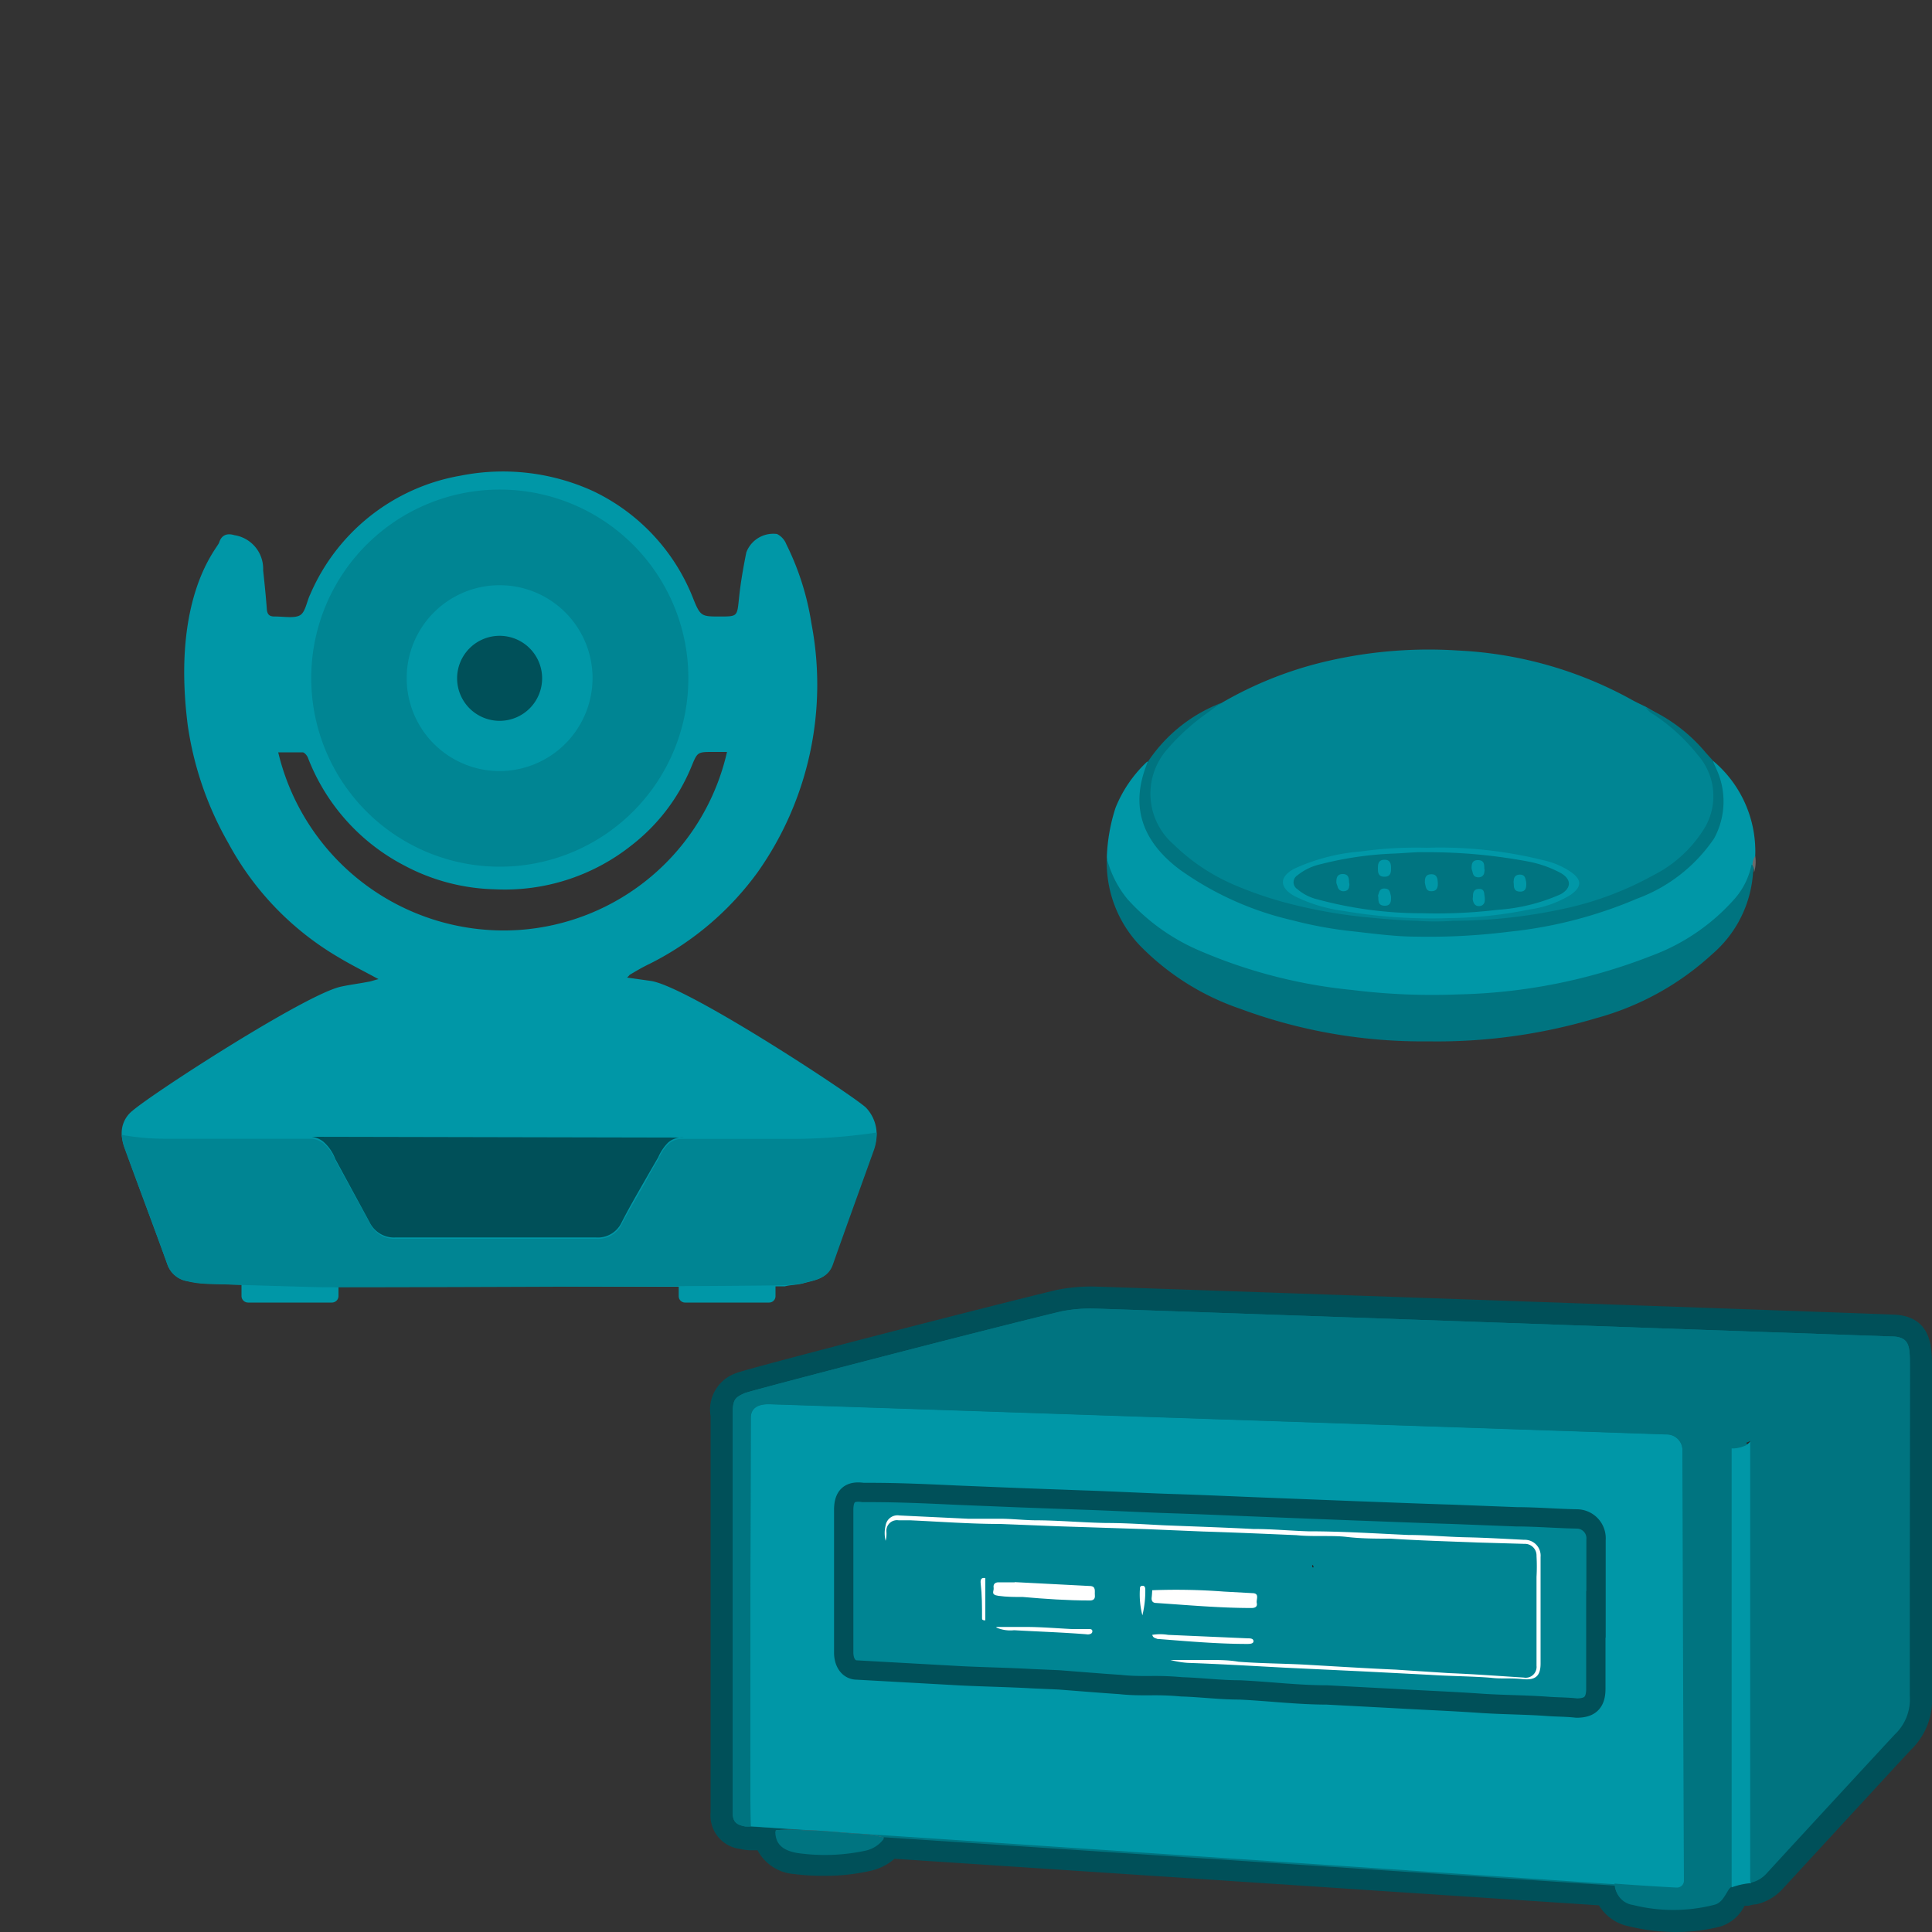 <svg id="Слой_1" data-name="Слой 1" xmlns="http://www.w3.org/2000/svg" viewBox="0 0 100 100"><rect x="0" y="0" width="100" height="100" fill="#333333" stroke="none"/><defs><style>.cls-1{fill:#008593;}.cls-2{fill:#0097a7;}.cls-3{fill:#007480;}.cls-4{fill:#6b6b6b;}.cls-5{fill:#005059;}.cls-6{fill:#262626;}.cls-7{fill:none;stroke:#005059;stroke-miterlimit:10;}.cls-8{fill:#706f74;}.cls-9{fill:#fff;}</style></defs><path class="cls-1" d="M63.2,36.4a19.66,19.66,0,0,1,5.54-2.19,23.28,23.28,0,0,1,6.72-.54,20.59,20.59,0,0,1,8.91,2.5c.26.15.54.28.81.41a10.5,10.5,0,0,1,2.75,2.24,3.38,3.38,0,0,1,0,4.7,8.57,8.57,0,0,1-3.19,2.35,21.89,21.89,0,0,1-6,1.7,24.94,24.94,0,0,1-3.12.28,5.44,5.44,0,0,0-.58,0,11.5,11.5,0,0,0-1.66,0c-1-.08-2-.11-3-.23a24.54,24.54,0,0,1-4-.77A16.87,16.87,0,0,1,62.09,45a6,6,0,0,1-2.55-2.74,3.69,3.69,0,0,1,1.22-4.16A12.49,12.49,0,0,1,63.2,36.4Z"/><path class="cls-2" d="M88.68,39.39a6.12,6.12,0,0,1,2.17,4.92,2.16,2.16,0,0,0-.07.51,3.91,3.91,0,0,1-1.5,2.59,14.88,14.88,0,0,1-5.92,3,31.14,31.14,0,0,1-7.17,1.18c-1,.06-2.08.08-3.12,0a28.42,28.42,0,0,1-11.42-2.49,10,10,0,0,1-3.74-2.91,3.61,3.61,0,0,1-.62-1.84,9.29,9.29,0,0,1,.45-2.54,6.65,6.65,0,0,1,1.64-2.39c.22.11.1.25.06.38a4.54,4.54,0,0,0-.19,2.22,4.29,4.29,0,0,0,1.33,2.29A10.11,10.11,0,0,0,64,46.47a23.26,23.26,0,0,0,4.44,1.32c1,.18,2.07.27,3.1.4a23.65,23.65,0,0,0,2.52.14c.86,0,1.73-.06,2.6-.11a26,26,0,0,0,3.85-.54,16.16,16.16,0,0,0,6.43-2.58A4.51,4.51,0,0,0,89,42a4.1,4.1,0,0,0-.38-2.27C88.56,39.64,88.45,39.49,88.68,39.39Z"/><path class="cls-3" d="M57.29,44.43a5.49,5.49,0,0,0,1.06,2.1,10.63,10.63,0,0,0,3.82,2.71,26.38,26.38,0,0,0,7.81,2,33.66,33.66,0,0,0,5.5.23,29.07,29.07,0,0,0,10-2,10.66,10.66,0,0,0,4.35-3,3.83,3.83,0,0,0,.83-1.72c.23.1.08.24.08.37a6.08,6.08,0,0,1-2.12,4.27,14.48,14.48,0,0,1-6,3.31,28.72,28.72,0,0,1-8.7,1.2,27.09,27.09,0,0,1-9.74-1.69A13.21,13.21,0,0,1,59,48.94,6.22,6.22,0,0,1,57.29,44.43Z"/><path class="cls-3" d="M88.68,39.39c0,.11.09.23.13.35a4,4,0,0,1-.09,3.66,8.27,8.27,0,0,1-4,3.12,22.77,22.77,0,0,1-6.64,1.71,33.28,33.28,0,0,1-4.79.25c-1,0-2.09-.14-3.13-.26a21,21,0,0,1-3.28-.59A16.27,16.27,0,0,1,61.05,45c-2-1.51-2.5-3.3-1.73-5.34l.06-.18a8,8,0,0,1,3.41-2.92l.41-.18-.79.58a11.17,11.17,0,0,0-2,1.83,3.47,3.47,0,0,0,.34,4.92A10.27,10.27,0,0,0,64,45.85a19.59,19.59,0,0,0,3.05,1,26.64,26.64,0,0,0,3.5.61c.94.09,1.87.18,2.81.2a12.56,12.56,0,0,0,1.84,0A27.28,27.28,0,0,0,81.11,47a16.76,16.76,0,0,0,4.47-1.7,6.56,6.56,0,0,0,2.7-2.53,3.22,3.22,0,0,0-.41-3.7A9.75,9.75,0,0,0,85.62,37a1.36,1.36,0,0,1-.44-.38,8.49,8.49,0,0,1,3.12,2.35Z"/><path class="cls-4" d="M90.79,45.16c0-.12,0-.25-.08-.37a.84.84,0,0,1,.14-.48A1.89,1.89,0,0,1,90.79,45.16Z"/><path class="cls-2" d="M73.86,43.88a22.07,22.07,0,0,1,6,.64,4.06,4.06,0,0,1,1.43.6c.59.41.61.77,0,1.2a5.5,5.5,0,0,1-2.1.75,21.76,21.76,0,0,1-4.19.45,26.92,26.92,0,0,1-5.46-.37A8.07,8.07,0,0,1,67,46.38c-.79-.44-.8-1,0-1.42a10.15,10.15,0,0,1,3.45-.89A20.53,20.53,0,0,1,73.86,43.88Z"/><path class="cls-3" d="M73.72,44.11a28.12,28.12,0,0,1,5.42.49,5.85,5.85,0,0,1,1.63.58c.59.33.57.8,0,1.11a9.52,9.52,0,0,1-3.24.8,26.47,26.47,0,0,1-3.88.18,20.66,20.66,0,0,1-5.5-.73,2.44,2.44,0,0,1-1-.52.42.42,0,0,1,0-.71,2.9,2.9,0,0,1,1.21-.58,17.87,17.87,0,0,1,3.81-.55C72.8,44.15,73.41,44.09,73.72,44.11Z"/><path class="cls-2" d="M76.17,44.94c0-.17,0-.43.34-.42s.31.26.32.45a.26.26,0,0,1,0,.15c0,.13-.09.3-.32.29s-.27-.16-.3-.31A.78.78,0,0,1,76.17,44.94Z"/><path class="cls-2" d="M73.75,45.69c0-.19,0-.43.32-.44s.34.24.35.43,0,.44-.32.45S73.8,45.86,73.75,45.69Z"/><path class="cls-2" d="M72,46.45c0,.18,0,.44-.34.43s-.31-.26-.32-.45a.17.17,0,0,1,0-.12c.05-.14.07-.33.33-.32s.27.18.31.33A.53.53,0,0,1,72,46.45Z"/><path class="cls-2" d="M72,44.93c0,.19,0,.45-.34.45s-.34-.24-.34-.43,0-.44.33-.45S72,44.75,72,44.93Z"/><path class="cls-2" d="M69.17,45.69c0-.19,0-.45.33-.45s.32.26.33.46a.28.28,0,0,1,0,.18c0,.12-.09.25-.29.25a.3.3,0,0,1-.31-.26A1.13,1.13,0,0,1,69.17,45.69Z"/><path class="cls-2" d="M76.85,46.44a1,1,0,0,1,0,.18c0,.13-.1.28-.3.28s-.28-.15-.31-.29a.37.37,0,0,1,0-.18c0-.17,0-.41.31-.42S76.81,46.26,76.85,46.44Z"/><path class="cls-2" d="M79,45.73c0,.17,0,.43-.33.42s-.31-.25-.32-.44a.25.25,0,0,1,0-.12c0-.15.07-.32.32-.32s.28.17.31.32A.57.57,0,0,1,79,45.73Z"/><path class="cls-2" d="M44.84,57.35c-.4-.46-9.26-6.32-11.17-6.58l-1.21-.17c.12-.12.13-.15.16-.16.32-.19.64-.38,1-.55a15.48,15.48,0,0,0,5.6-4.75A16.82,16.82,0,0,0,42,32.27a14,14,0,0,0-1.3-4.1,1,1,0,0,0-.48-.53,1.49,1.49,0,0,0-1.59.95c-.16.79-.3,1.59-.38,2.38-.1.94-.07.94-1,.94s-1,0-1.37-.93a10.33,10.33,0,0,0-5.18-5.56,11.23,11.23,0,0,0-6.86-.8,10.4,10.4,0,0,0-7.79,6.16c-.18.37-.24.91-.53,1.07s-.84.06-1.28.06H14.2c-.27,0-.37-.12-.39-.39-.05-.68-.12-1.36-.19-2a1.76,1.76,0,0,0-1.49-1.82c-.39-.12-.67,0-.79.39-.08.27-2.48,2.77-1.62,9.47a17.2,17.2,0,0,0,2.1,6.08,15.21,15.21,0,0,0,5.72,5.92c.63.38,1.3.71,2.05,1.12-.25.06-.39.12-.54.14-.47.09-.95.15-1.41.25-1.82.4-9.66,5.46-10.78,6.42a1.47,1.47,0,0,0-.56,1.24,2.35,2.35,0,0,0,.16.7c.72,2,1.48,4,2.2,6a1.31,1.31,0,0,0,1.05.88c.26.06.53.07.79.13h0l2,.06v.59a.34.34,0,0,0,.34.33h4.34a.34.34,0,0,0,.34-.33V66.6c2.84,0,11.72,0,17.61,0v.49a.33.33,0,0,0,.33.33h4.35a.33.33,0,0,0,.33-.33v-.51h.49c.3-.08.62-.07.92-.15.59-.17,1.27-.21,1.54-1,.69-2,1.4-3.9,2.1-5.86a2.6,2.6,0,0,0,.18-1A2,2,0,0,0,44.84,57.35ZM14.4,38.94c.43,0,.84,0,1.26,0,.09,0,.22.15.27.26a10.57,10.57,0,0,0,5,5.6,10.46,10.46,0,0,0,4.69,1.23,10.53,10.53,0,0,0,7.06-2.27,9.92,9.92,0,0,0,3.1-4.06c.32-.78.31-.78,1.14-.78h.71a11.87,11.87,0,0,1-10.85,9.22A12,12,0,0,1,14.4,38.94Z"/><path class="cls-1" d="M45.38,58.62a2.67,2.67,0,0,1-.18,1c-.7,1.95-1.41,3.9-2.1,5.86-.27.74-1,.77-1.55.94a5.56,5.56,0,0,1-1,.1c-.57.05-20.73.12-23.61.11h-.13c-.34,0-6-.17-6.31-.19h0a4.19,4.19,0,0,1-.79-.12,1.33,1.33,0,0,1-1.05-.88c-.72-2-1.48-4-2.21-6a2.59,2.59,0,0,1-.15-.7,12.5,12.5,0,0,0,2.37.2c2.33,0,4.66,0,7,0h.48a1.22,1.22,0,0,1,.59.24,2.26,2.26,0,0,1,.64.92l1.77,3.23a1.4,1.4,0,0,0,1.36.79q5.16,0,10.34,0a1.36,1.36,0,0,0,1.35-.79c.46-.88,1-1.74,1.45-2.6l.44-.76a2.41,2.41,0,0,1,.51-.76,1.07,1.07,0,0,1,.81-.26h.1c1.9,0,3.79,0,5.69,0A31.05,31.05,0,0,0,45.38,58.62Z"/><path class="cls-1" d="M25.9,25.34A9.76,9.76,0,1,1,16.11,35,9.76,9.76,0,0,1,25.9,25.34Z"/><path class="cls-2" d="M25.86,39.91a4.81,4.81,0,1,1,4.81-4.81A4.82,4.82,0,0,1,25.86,39.91Z"/><path class="cls-5" d="M28.06,35.08a2.2,2.2,0,1,1-2.22-2.17A2.2,2.2,0,0,1,28.06,35.08Z"/><path class="cls-5" d="M35.39,58.88a1.07,1.07,0,0,0-.81.26,2.41,2.41,0,0,0-.51.76l-.44.76c-.49.86-1,1.72-1.45,2.6a1.36,1.36,0,0,1-1.35.79q-5.17,0-10.34,0a1.4,1.4,0,0,1-1.36-.79L17.36,60a2.26,2.26,0,0,0-.64-.92,1.22,1.22,0,0,0-.59-.24Z"/><path class="cls-5" d="M66.89,81.59l0-1,1.57-.6a1.25,1.25,0,0,1,.6,1.57l-1.43.65Z"/><path class="cls-2" d="M68,81.16a.08.08,0,0,1-.06-.12A.09.09,0,0,1,68,81.16Z"/><path class="cls-5" d="M66.89,81.59l0-1,1.57-.6a1.25,1.25,0,0,1,.6,1.57l-1.43.65Z"/><path class="cls-1" d="M68,81.16a.08.08,0,0,1-.06-.12A.09.09,0,0,1,68,81.16Z"/><polygon class="cls-5" points="88.48 74.8 88.49 74.77 90.76 74.88 90.75 75 88.48 74.8"/><path class="cls-6" d="M89.62,74.84v0Z"/><polygon class="cls-5" points="88.48 74.8 88.49 74.77 90.76 74.88 90.75 75 88.48 74.8"/><path class="cls-5" d="M89.62,74.84v0Z"/><path class="cls-5" d="M86.7,100a10.35,10.35,0,0,1-2.45-.31,2.32,2.32,0,0,1-1.49-1.07L46.3,96.21a2.82,2.82,0,0,1-1.32.64,10.29,10.29,0,0,1-2.23.24A11.77,11.77,0,0,1,41.1,97a2.33,2.33,0,0,1-1.89-1.23l-.43,0a2.81,2.81,0,0,1-.47-.07,1.74,1.74,0,0,1-1.53-1.88V73.3a2,2,0,0,1,1.3-2.22c.51-.23,13.78-3.64,16.6-4.31a9.06,9.06,0,0,1,1.87-.18c.41,0,41.23,1.43,41.59,1.46,1.82.14,1.84,1.69,1.86,2.44v.21c0,5.72,0,11.41,0,17.11a3.58,3.58,0,0,1-1.1,2.77c-.26.27-4.75,5.15-6.66,7.22a2.63,2.63,0,0,1-1.34.77c-.17,0-.29.05-.41.07l-.19,0A2.09,2.09,0,0,1,89,99.73a9.45,9.45,0,0,1-2.26.27Z"/><path class="cls-3" d="M98.06,69.18c-.15,0-41.08-1.45-41.51-1.45a8.22,8.22,0,0,0-1.61.14c-3.63.87-16.09,4.11-16.4,4.24-.53.24-.62.34-.62,1.19V93.76c0,.52.15.68.66.78a2.66,2.66,0,0,0,.28,0l3.72.25-1,0a10,10,0,0,0-1.45,0c0,.73.47,1,1.13,1.12a10,10,0,0,0,3.49-.11,1.59,1.59,0,0,0,1-.63,1.72,1.72,0,0,0-.39-.1l38.24,2.53a1.07,1.07,0,0,0,.92,1,8.57,8.57,0,0,0,4.18,0c.41-.09.55-.44.8-.83a.82.82,0,0,1,.11-.1,3.72,3.72,0,0,1,1-.22,1.52,1.52,0,0,0,.79-.44c1.77-1.93,6.45-7,6.68-7.24a2.5,2.5,0,0,0,.77-2c0-5.69,0-11.39,0-17.08C98.84,69.82,98.91,69.25,98.06,69.18ZM68,81.16a.08.08,0,0,1-.06-.12A.09.09,0,0,1,68,81.16ZM44.78,95c-.2,0-.41,0-.61,0l-1-.08Z"/><path class="cls-5" d="M66.89,81.59l0-1,1.57-.6a1.25,1.25,0,0,1,.6,1.57l-1.43.65Z"/><path class="cls-7" d="M68,81.16a.08.08,0,0,1-.06-.12A.09.09,0,0,1,68,81.16Z"/><path class="cls-5" d="M66.89,81.59l0-1,1.57-.6a1.25,1.25,0,0,1,.6,1.57l-1.43.65Z"/><path class="cls-6" d="M68,81.16a.08.08,0,0,1-.06-.12A.09.09,0,0,1,68,81.16Z"/><path class="cls-2" d="M87.2,97.36a.36.36,0,0,1-.34.38c-.23,0-3.22-.19-3.25-.21l-44.75-3c-.06-.07,0-21,0-21.14,0-.46.29-.76,1.1-.71.14,0,45.79,1.54,46.31,1.56a.81.81,0,0,1,.81.88C87.15,75.93,87.19,96.46,87.2,97.36Z"/><path class="cls-8" d="M45.76,95.11a4.1,4.1,0,0,1-.86,0c-.8-.07-1.6-.09-2.41-.17A12.54,12.54,0,0,0,41,94.83a3.11,3.11,0,0,1-.86-.1,11.7,11.7,0,0,1,1.45,0c.87,0,1.73.1,2.6.18A6.1,6.1,0,0,1,45.76,95.11Z"/><path class="cls-1" d="M82.6,83.55v3.86c0,.73-.32,1-1,1-.51-.06-1-.05-1.52-.09-1.1-.08-2.21-.08-3.32-.15-1.56-.11-3.12-.17-4.68-.26l-3.4-.18c-1.51,0-3-.19-4.52-.26-1,0-2-.13-3-.16a14.89,14.89,0,0,0-1.64-.06c-.52,0-1,0-1.54-.06-1.06-.07-2.12-.16-3.17-.24l-1.37-.06c-1.23-.07-2.46-.09-3.69-.15l-5.39-.3c-.43,0-.69-.38-.69-.91v-5.2c0-.73,0-1.45,0-2.18s.32-1,1-.9l.37,0c1.5,0,3,.07,4.5.14l3.19.13,3.26.12c1.58.05,3.16.14,4.74.19s3.06.12,4.59.18l4.84.19c1.67.06,3.33.13,5,.18l3.35.13c1,0,2.06.09,3.1.11a1,1,0,0,1,1,1.08v3.86Z"/><path class="cls-6" d="M89.62,74.84v0Z"/><path class="cls-6" d="M90.63,74.57v22.9a.51.51,0,0,1-.1-.41v-22a.49.49,0,0,0-.15-.38A2,2,0,0,0,90.63,74.57Z"/><path class="cls-2" d="M90.63,74.57v22.9a3.79,3.79,0,0,0-1,.22v-18c0-1.58,0-3.15,0-4.72h0v0h.13a1.74,1.74,0,0,0,.63-.17A2,2,0,0,0,90.63,74.57Z"/><path class="cls-3" d="M45.76,95.11a1.58,1.58,0,0,1-1,.63,10,10,0,0,1-3.49.11c-.65-.1-1.1-.38-1.12-1.12a11.7,11.7,0,0,1,1.45,0c.87,0,1.73.1,2.6.18A6.1,6.1,0,0,1,45.76,95.11Z"/><path class="cls-5" d="M89.62,74.89v0Z"/><path class="cls-5" d="M89.62,74.84v0Z"/><path class="cls-3" d="M98.86,70.73c0-.91,0-1.48-.8-1.55-.15,0-41.09-1.45-41.52-1.45a7.37,7.37,0,0,0-1.59.15c-3.64.86-16.1,4.09-16.41,4.23-.53.24-.62.34-.62,1.18V93.75c0,.52.14.69.66.79l.28,0c-.06-.07,0-21,0-21.14,0-.46.29-.76,1.1-.71.14,0,45.79,1.54,46.31,1.56a.81.81,0,0,1,.81.88c0,.76.07,21.29.08,22.19a.36.36,0,0,1-.34.38c-.23,0-3.22-.19-3.25-.21a1,1,0,0,0,.92,1,8.45,8.45,0,0,0,4.18,0c.41-.1.55-.45.8-.83a.82.82,0,0,1,.11-.1v-18c0-1.58,0-3.15,0-4.72h0v0h.13a1.74,1.74,0,0,0,.63-.17,2,2,0,0,0,.25-.14v22.9a1.49,1.49,0,0,0,.78-.44c1.77-1.93,6.45-7,6.68-7.24a2.54,2.54,0,0,0,.78-2C98.84,82.12,98.85,76.42,98.86,70.73Zm-9.24,4.15v0h0Z"/><path class="cls-7" d="M82.6,83.55v3.86c0,.73-.32,1-1,1-.51-.06-1-.05-1.52-.09-1.1-.08-2.21-.08-3.32-.15-1.56-.11-3.12-.17-4.68-.26l-3.4-.18c-1.51,0-3-.19-4.52-.26-1,0-2-.13-3-.16a14.89,14.89,0,0,0-1.64-.06c-.52,0-1,0-1.54-.06-1.06-.07-2.12-.16-3.17-.24l-1.37-.06c-1.23-.07-2.46-.09-3.69-.15l-5.39-.3c-.43,0-.69-.38-.69-.91v-5.2c0-.73,0-1.45,0-2.18s.32-1,1-.9l.37,0c1.5,0,3,.07,4.5.14l3.19.13,3.26.12c1.58.05,3.16.14,4.74.19s3.06.12,4.59.18l4.84.19c1.67.06,3.33.13,5,.18l3.35.13c1,0,2.06.09,3.1.11a1,1,0,0,1,1,1.08v3.86Z"/><path class="cls-9" d="M45.84,79.75a1.63,1.63,0,0,1,0-.79.62.62,0,0,1,.71-.52l3.56.17c.56,0,1.11,0,1.67,0s1.18.07,1.77.08c1.24,0,2.48.12,3.72.14,1,0,2,.07,3,.12,1.53.06,3.06.11,4.59.19,1,0,1.9.09,2.85.12,1.73,0,3.45.11,5.18.19,1,0,2,.1,3,.12s2,.08,3,.13a.82.82,0,0,1,.85.89c0,1.84,0,3.68,0,5.51,0,.66-.27.88-.94.81s-1.09,0-1.64-.07c-1-.08-2.09-.08-3.13-.15l-3.5-.18-4-.19c-1.68-.09-3.36-.19-5.05-.25a4.7,4.7,0,0,1-.9-.15c.64,0,1.28,0,1.91,0s1.08,0,1.61.09c1.14.09,2.28.09,3.41.15,1.58.09,3.16.19,4.74.26L75,86.6c1.29.05,2.58.15,3.87.23a.56.56,0,0,0,.66-.61c0-1.53,0-3.07,0-4.6a9.73,9.73,0,0,0,0-1.08.6.6,0,0,0-.62-.63l-2.42-.07c-1.51-.06-3-.1-4.53-.2-.75,0-1.5,0-2.26-.09s-1.74,0-2.6-.09c-1.62-.07-3.23-.14-4.84-.19l-2.88-.12L54.78,79l-3-.12c-1.56,0-3.12-.12-4.68-.19-.2,0-.39,0-.59,0a.55.55,0,0,0-.63.59A1.46,1.46,0,0,1,45.84,79.75Z"/><path class="cls-9" d="M59.64,82.31a32.64,32.64,0,0,1,3.71.07l1.46.08c.41,0,.2.33.24.51s-.07.26-.27.26c-1.64,0-3.29-.15-4.93-.26-.18,0-.26-.1-.24-.28S59.63,82.44,59.64,82.31Z"/><path class="cls-9" d="M52.52,81.89l3.87.2c.36,0,.26.27.28.47s-.07.29-.29.28c-1.14,0-2.29-.08-3.43-.18-.42,0-.84,0-1.27-.06s-.22-.24-.25-.42.07-.29.28-.28h.81Z"/><path class="cls-9" d="M59.64,84.62a2.55,2.55,0,0,1,.82,0l4.12.18c.12,0,.29,0,.3.14s-.19.15-.31.15c-1.56,0-3.11-.14-4.67-.26C59.8,84.78,59.69,84.79,59.64,84.62Z"/><path class="cls-9" d="M51.58,84.21c.5,0,1,0,1.49,0,.81,0,1.62.07,2.42.11l.87,0c.07,0,.18,0,.18.11s-.08.14-.16.16a.39.39,0,0,1-.15,0c-1.25-.1-2.5-.14-3.74-.21a1.8,1.8,0,0,1-.92-.14Z"/><path class="cls-9" d="M51,81.68v2.19c-.16,0-.17-.05-.17-.11,0-.6,0-1.2-.07-1.8C50.74,81.78,50.77,81.64,51,81.68Z"/><path class="cls-9" d="M59.13,83.61A4.33,4.33,0,0,1,59,82.27c0-.09,0-.18.12-.19s.15.07.16.16A5.33,5.33,0,0,1,59.13,83.61Z"/><path class="cls-6" d="M67.92,81a.1.1,0,0,1,.06.13C67.92,81.14,67.91,81.09,67.92,81Z"/></svg>